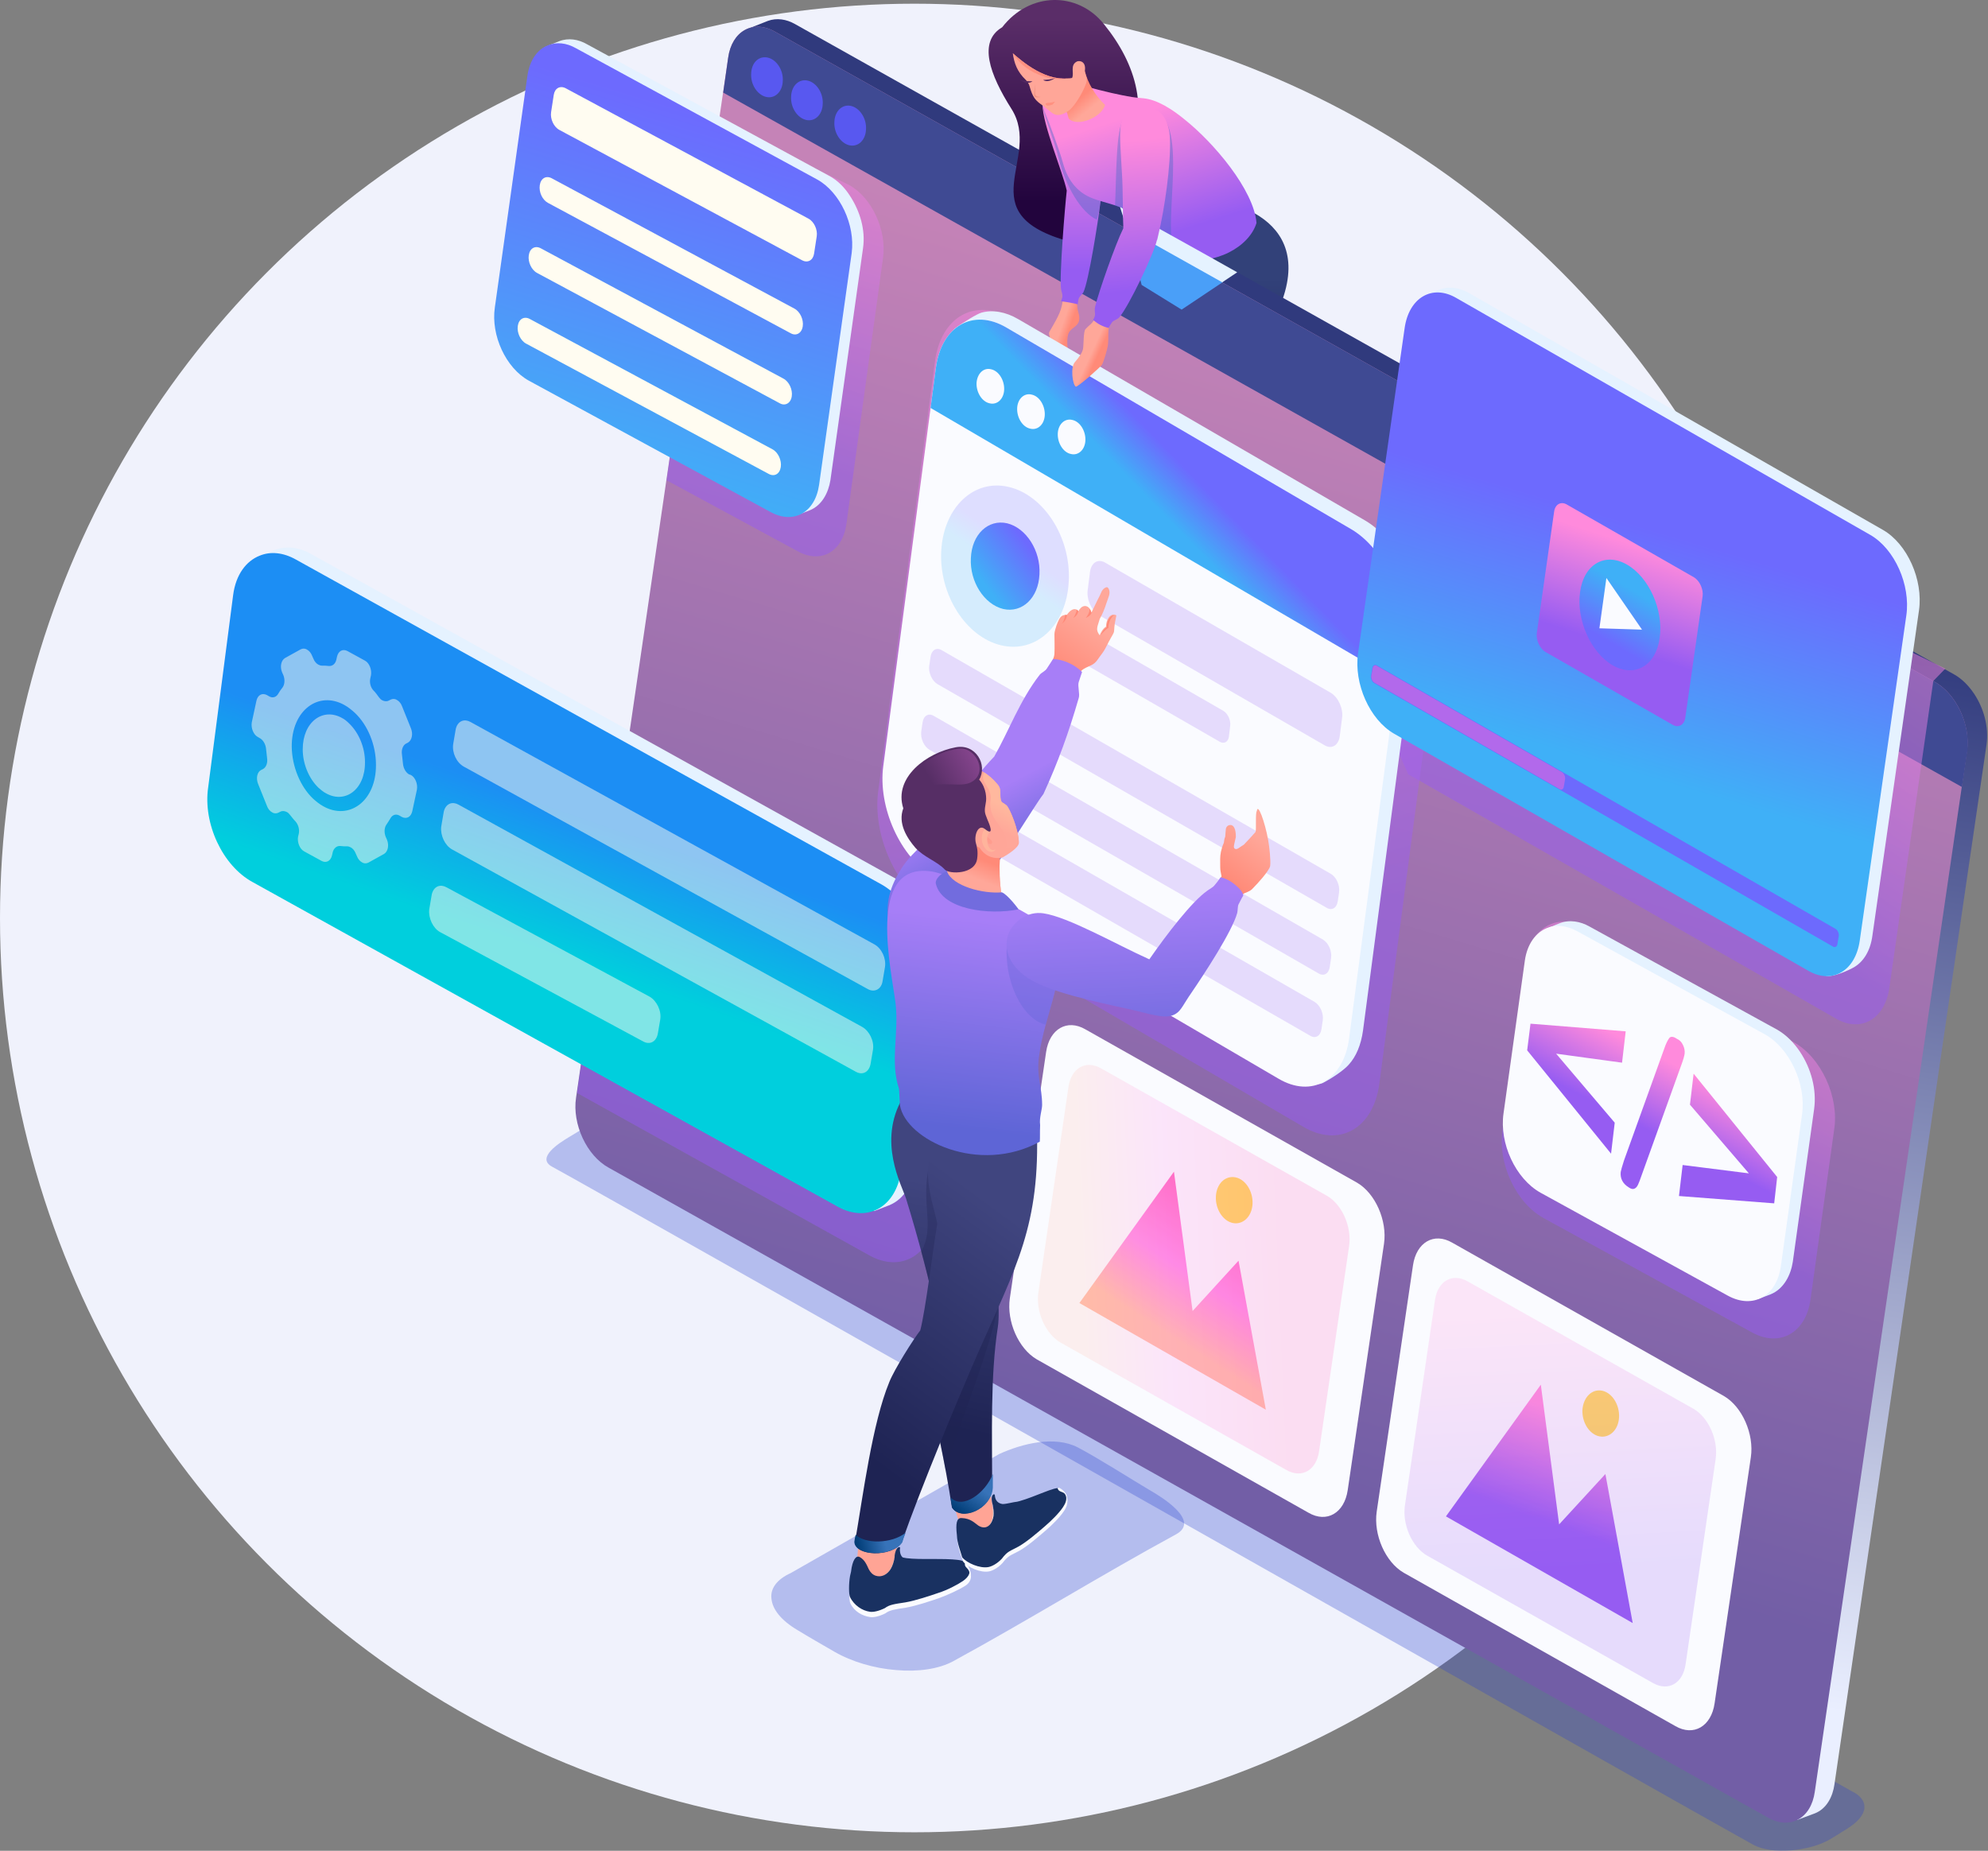 <svg width="537" height="500" viewBox="0 0 537 500" fill="none" xmlns="http://www.w3.org/2000/svg">
<rect x="0" y="0" width="537" height="500" fill="#808080" stroke="none"/>
<circle cx="247" cy="248" r="247" fill="#F0F2FC"/>
<path fill-rule="evenodd" clip-rule="evenodd" d="M353.978 112.733C354.248 112.913 354.607 113.004 355.057 113.274C356.496 116.696 357.035 117.687 356.766 118.047C356.496 118.317 356.586 118.137 356.406 118.857C356.226 119.758 359.553 123.901 360.093 125.161C360.542 126.332 360.632 127.413 360.183 128.584C359.463 130.745 358.204 132.816 356.676 134.527C355.327 135.968 353.888 136.959 352.629 136.689C351.1 136.328 351.37 134.978 351.55 133.537C351.64 133.086 352.539 131.916 352.449 131.465C352 128.674 350.021 126.332 348.582 123.901C347.323 122.73 345.165 121.469 343.996 120.118C342.288 118.137 341.928 116.066 344.086 114.895C344.806 114.535 346.424 112.553 347.323 112.643C349.032 112.823 351.82 111.473 353.978 112.733Z" fill="#202249"/>
<path fill-rule="evenodd" clip-rule="evenodd" d="M296.875 104.808C295.706 107.96 296.606 110.752 299.123 111.923C299.123 111.923 299.123 111.923 299.213 112.013C299.303 112.013 299.393 112.103 299.483 112.103C299.753 112.193 300.023 112.283 300.293 112.373C303.26 113.274 307.756 114.084 310.544 114.625C321.515 116.696 337.881 118.047 345.525 120.929C348.492 118.677 349.392 114.625 347.413 112.103C339.05 108.14 327.72 102.917 323.044 101.206C321.965 100.846 320.616 100.576 319.087 100.576C326.191 94.181 333.655 87.337 336.532 81.393C338.601 77.251 338.96 71.397 340.309 67.795C328.799 71.217 326.551 64.192 324.482 61.761C322.684 64.463 322.684 63.922 320.885 66.804C314.681 76.44 305.508 90.129 299.303 100.215C298.224 101.656 297.235 103.367 296.875 104.808Z" fill="url(#paint0_linear_12_5)"/>
<path opacity="0.3" fill-rule="evenodd" clip-rule="evenodd" d="M334.464 106.069C329.788 103.908 325.472 102.107 323.044 101.206C321.964 100.846 320.616 100.576 319.087 100.576C326.191 94.181 333.655 87.337 336.532 81.393C338.601 77.251 338.96 71.397 340.309 67.795C337.072 68.785 334.554 68.875 332.576 68.515L332.845 70.766C323.943 79.592 307.756 100.215 306.228 113.724C311.623 114.985 326.551 116.876 328.889 117.146C329.608 113.094 332.216 109.942 334.464 106.069ZM326.371 64.372C325.651 63.382 325.022 62.391 324.482 61.761C323.313 63.472 322.954 63.832 322.324 64.733L326.371 64.372Z" fill="#1E2353"/>
<path fill-rule="evenodd" clip-rule="evenodd" d="M333.025 157.402C334.644 159.653 330.238 170.911 329.248 173.342C328.349 175.413 328.619 176.764 330.867 176.764C332.576 176.764 335.363 174.333 337.072 172.712C340.219 169.65 340.399 166.588 341.388 165.237L342.467 164.877C343.277 164.426 345.615 161.364 345.705 160.194C345.435 159.383 344.985 158.032 344.536 157.042C342.827 153.89 342.467 155.241 340.129 153.259C337.432 155.15 339.32 155.961 333.025 157.402Z" fill="#202249"/>
<path fill-rule="evenodd" clip-rule="evenodd" d="M312.342 118.677C317.109 127.863 328.889 148.576 333.025 157.762C336.712 158.573 340.399 156.411 340.759 153.53C338.061 144.704 333.745 130.205 331.587 125.522C330.148 122.46 327.54 118.407 325.112 115.255C332.126 105.439 343.187 90.039 346.424 80.943C350.741 68.605 345.795 61.581 339.05 57.708C336.622 56.357 334.104 58.519 332.845 57.078C329.968 62.661 327.36 70.316 325.741 77.161C323.403 86.707 312.253 106.97 311.443 113.814C311.353 115.255 311.533 116.606 312.073 117.687C312.163 118.047 312.253 118.407 312.342 118.677Z" fill="url(#paint1_linear_12_5)"/>
<path opacity="0.3" fill-rule="evenodd" clip-rule="evenodd" d="M500.106 483.861L177.724 302.305C173.678 300.414 167.653 298.702 163.696 301.134L153.444 307.348C151.376 308.609 144.632 312.751 149.128 315.183C162.437 322.388 460.09 490.975 473.578 498.36C476.096 499.711 479.873 500.251 483.83 499.891C487.697 499.531 491.743 498.54 494.891 496.559L498.937 494.037C501.815 492.236 503.434 490.345 503.613 488.454C503.793 486.743 502.624 485.032 500.106 483.861Z" fill="#2940CC"/>
<path fill-rule="evenodd" clip-rule="evenodd" d="M214.684 6.466C212.435 5.205 209.828 4.755 207.4 5.655L201.914 7.817C199.936 18.083 482.841 489.085 485.358 491.696L490.214 489.895C493.452 488.634 495.07 485.302 495.52 482.06L536.616 201.08C537.245 196.397 535.896 191.444 533.289 187.482C531.85 185.32 530.051 183.429 527.803 182.168L214.684 6.466Z" fill="url(#paint2_linear_12_5)"/>
<path fill-rule="evenodd" clip-rule="evenodd" d="M522.498 184.15L209.288 8.537C203.353 5.205 197.688 8.447 196.699 15.562L155.603 296.542C154.524 303.656 158.48 312.212 164.415 315.454L477.625 491.066C483.56 494.398 489.225 491.246 490.215 484.041L531.31 203.062C532.389 195.857 528.433 187.392 522.498 184.15Z" fill="url(#paint3_linear_12_5)"/>
<path fill-rule="evenodd" clip-rule="evenodd" d="M522.498 184.15L209.288 8.537C203.353 5.205 197.688 8.447 196.698 15.562L195.35 25.018L529.961 212.608L531.4 203.062C532.389 195.857 528.433 187.392 522.498 184.15Z" fill="#3F4A93"/>
<path fill-rule="evenodd" clip-rule="evenodd" d="M207.399 15.562C209.738 16.102 211.626 18.894 211.446 21.866C211.356 24.837 209.288 26.729 206.95 26.188C204.612 25.648 202.723 22.856 202.903 19.884C202.993 16.912 204.972 15.021 207.399 15.562Z" fill="#5858F0"/>
<path fill-rule="evenodd" clip-rule="evenodd" d="M218.191 21.775C220.529 22.316 222.417 25.108 222.237 28.079C222.147 31.051 220.079 32.943 217.741 32.402C215.403 31.862 213.514 29.07 213.694 26.098C213.784 23.126 215.852 21.235 218.191 21.775Z" fill="#5858F0"/>
<path fill-rule="evenodd" clip-rule="evenodd" d="M229.881 28.62C232.219 29.161 234.107 31.953 233.928 34.924C233.838 37.896 231.769 39.788 229.431 39.247C227.093 38.707 225.205 35.915 225.385 32.943C225.475 29.971 227.543 28.08 229.881 28.62Z" fill="#5858F0"/>
<path opacity="0.5" fill-rule="evenodd" clip-rule="evenodd" d="M484.459 281.502L428.166 250.612C424.929 248.811 421.692 248.541 418.994 249.621C415.577 250.972 412.969 254.394 412.249 259.437L405.865 305.277C404.516 314.283 409.462 324.909 416.926 329.052L473.219 359.942C480.683 364.084 487.787 360.122 489.046 351.116L495.43 305.277C496.869 296.361 491.923 285.644 484.459 281.502Z" fill="url(#paint4_linear_12_5)"/>
<path opacity="0.5" fill-rule="evenodd" clip-rule="evenodd" d="M402.088 120.389L525.465 180.637L522.228 183.969L510.358 266.822C509.189 275.288 502.714 279.07 495.97 275.198L380.416 209.185L370.344 186.761L402.088 120.389Z" fill="url(#paint5_linear_12_5)"/>
<path opacity="0.5" fill-rule="evenodd" clip-rule="evenodd" d="M247.146 248.27L170.89 205.943L168.372 209.816L155.872 295.28L234.827 339.138C243.19 343.821 251.193 339.318 252.632 329.232L259.646 275.017C261.085 264.841 255.509 252.863 247.146 248.27Z" fill="url(#paint6_linear_12_5)"/>
<path fill-rule="evenodd" clip-rule="evenodd" d="M243.819 267.002L234.737 326.98L236.176 327.16L240.132 325.63C244.449 323.918 246.697 319.416 247.326 315.003L254.071 263.039C254.97 256.645 253.082 249.981 249.575 244.668C247.686 241.786 245.168 239.174 242.111 237.463L84.022 149.657C81.055 147.946 77.458 147.315 74.22 148.576L70.713 149.927C69.005 150.558 68.465 151.098 68.465 151.188C69.994 166.498 246.067 251.242 243.819 267.002Z" fill="#E5F2FF"/>
<path fill-rule="evenodd" clip-rule="evenodd" d="M238.064 238.904L79.975 151.188C76.468 149.207 73.051 148.937 70.174 150.108C66.487 151.549 63.699 155.241 62.98 160.734L56.235 212.698C54.796 222.424 60.102 233.861 68.195 238.274L226.284 325.99C234.287 330.403 241.931 326.17 243.37 316.534L250.114 264.571C251.463 254.845 246.067 243.407 238.064 238.904Z" fill="url(#paint7_linear_12_5)"/>
<path opacity="0.5" fill-rule="evenodd" clip-rule="evenodd" d="M236.176 255.115L127.096 195.046C126.287 194.596 125.478 194.506 124.758 194.776C123.859 195.136 123.229 196.037 123.05 197.298L122.42 200.99C122.06 203.331 123.319 206.033 125.298 207.114L234.377 267.182C236.266 268.263 238.154 267.182 238.424 264.931L239.053 261.238C239.413 258.897 238.154 256.195 236.176 255.115ZM175.476 269.254C177.364 270.334 178.713 273.036 178.354 275.378L177.724 279.07C177.364 281.411 175.566 282.402 173.678 281.321L118.823 251.782C116.935 250.702 115.676 248 115.946 245.659L116.575 241.966C116.755 240.705 117.384 239.805 118.284 239.445C119.003 239.174 119.812 239.264 120.622 239.715L175.476 269.254ZM232.938 277.449C234.827 278.53 236.176 281.231 235.816 283.573L235.186 287.265C234.827 289.607 233.028 290.597 231.14 289.517L122.06 229.448C120.172 228.367 118.913 225.666 119.183 223.324L119.812 219.632C119.992 218.371 120.622 217.471 121.521 217.11C122.24 216.84 123.05 216.93 123.859 217.38L232.938 277.449Z" fill="#FFFCF1"/>
<path opacity="0.5" fill-rule="evenodd" clip-rule="evenodd" d="M92.385 193.966C87.259 191.084 81.774 194.956 81.774 202.431C81.774 206.304 83.393 210.266 86 212.788C86.72 213.418 87.349 213.958 88.069 214.319C93.194 217.2 98.68 213.328 98.59 205.853C98.59 201.981 96.971 198.018 94.364 195.497C93.734 194.866 93.105 194.326 92.385 193.966ZM87.349 217.831C86.36 217.291 85.461 216.57 84.562 215.76C81.055 212.427 78.896 207.024 78.806 201.801C78.716 191.804 86.09 186.581 93.015 190.453C94.004 190.994 94.903 191.714 95.892 192.615C99.399 195.947 101.557 201.35 101.557 206.574C101.647 216.48 94.273 221.703 87.349 217.831ZM111 209.365C112.169 209.996 112.888 211.797 112.618 213.328L111.359 219.182C111 220.713 109.831 221.343 108.572 220.713L107.942 220.353C107.043 219.812 106.054 220.082 105.514 220.983C105.155 221.613 104.795 222.154 104.435 222.694C103.806 223.505 103.716 224.855 104.165 226.026L104.525 226.837C105.154 228.368 104.795 230.079 103.716 230.709L99.489 233.051C98.95 233.321 98.32 233.321 97.781 232.961C97.241 232.69 96.701 232.06 96.432 231.34L96.072 230.529C95.802 229.809 95.263 229.178 94.723 228.908C94.364 228.728 94.094 228.638 93.734 228.638C93.105 228.638 92.565 228.638 91.936 228.548C90.946 228.458 90.137 229.178 89.867 230.259L89.687 231.069C89.328 232.6 88.159 233.231 86.9 232.6L82.134 229.989C80.965 229.358 80.245 227.557 80.515 226.026L80.695 225.306C80.965 224.135 80.605 222.784 79.796 221.883C79.256 221.343 78.806 220.713 78.357 220.172C78.087 219.812 77.817 219.542 77.457 219.362C76.918 219.092 76.288 219.002 75.749 219.272L75.209 219.542C74.67 219.812 74.04 219.812 73.501 219.452C72.961 219.182 72.422 218.551 72.152 217.831L69.724 211.797C69.094 210.266 69.454 208.555 70.533 208.015L71.073 207.744C71.882 207.294 72.332 206.123 72.152 204.863C72.062 204.052 71.972 203.242 71.882 202.431C71.792 201.17 71.163 199.999 70.263 199.459L69.634 199.099C68.465 198.469 67.746 196.667 68.015 195.136L69.274 189.283C69.634 187.752 70.803 187.121 72.062 187.752L72.692 188.112C73.591 188.652 74.58 188.382 75.12 187.481C75.479 186.851 75.839 186.311 76.288 185.77C76.918 184.96 77.008 183.609 76.558 182.438L76.199 181.628C75.569 180.097 75.929 178.386 77.008 177.755L81.234 175.414C81.774 175.144 82.403 175.144 82.943 175.504C83.483 175.774 84.022 176.404 84.292 177.125L84.651 177.935C84.921 178.656 85.461 179.286 86 179.556C86.36 179.737 86.63 179.827 86.99 179.827C87.619 179.827 88.249 179.827 88.788 179.917C89.777 180.007 90.587 179.376 90.856 178.206L91.036 177.395C91.396 175.864 92.565 175.234 93.824 175.864L98.59 178.476C99.759 179.106 100.478 180.907 100.209 182.438L100.029 183.249C99.759 184.42 100.119 185.77 100.928 186.581C101.468 187.121 101.917 187.752 102.367 188.382C102.637 188.742 102.906 189.012 103.266 189.193C103.806 189.463 104.435 189.553 104.975 189.283L105.514 189.012C106.054 188.742 106.683 188.742 107.223 189.103C107.762 189.373 108.302 190.003 108.572 190.724L111 196.757C111.629 198.288 111.269 200 110.19 200.63L109.651 200.9C108.841 201.35 108.392 202.521 108.572 203.782C108.662 204.592 108.752 205.403 108.841 206.213C108.931 207.474 109.561 208.645 110.46 209.185L111 209.365Z" fill="#FFFCF1"/>
<path opacity="0.5" fill-rule="evenodd" clip-rule="evenodd" d="M229.341 49.963L195.26 33.482L181.771 117.866L180.062 129.754L215.493 148.936C221.698 152.358 227.543 149.116 228.622 141.642L238.514 69.776C239.593 62.211 235.546 53.385 229.341 49.963Z" fill="url(#paint8_linear_12_5)"/>
<path fill-rule="evenodd" clip-rule="evenodd" d="M225.205 70.046L214.594 138.85L215.673 139.031L218.73 137.86C222.057 136.509 223.766 133.087 224.306 129.755L233.118 67.075C233.838 62.121 232.309 57.078 229.611 52.935C228.172 50.684 226.284 48.703 223.856 47.442L158.57 11.959C156.232 10.608 153.534 10.158 151.016 11.149L148.319 12.229C146.97 12.77 146.52 13.13 146.61 13.22C147.869 24.747 226.913 57.979 225.205 70.046Z" fill="#E5F2FF"/>
<path fill-rule="evenodd" clip-rule="evenodd" d="M220.798 48.523L155.603 13.04C152.905 11.509 150.297 11.329 148.049 12.229C145.171 13.31 143.103 16.192 142.474 20.424L133.661 83.105C132.582 90.579 136.628 99.405 142.833 102.827L208.119 138.31C214.324 141.732 220.169 138.49 221.248 131.015L230.061 68.335C231.05 60.77 226.913 51.945 220.798 48.523Z" fill="url(#paint9_linear_12_5)"/>
<path fill-rule="evenodd" clip-rule="evenodd" d="M208.658 121.379L143.103 86.166C141.574 85.356 140.135 86.166 139.866 88.058C139.596 89.859 140.585 92.02 142.114 92.831L207.669 128.043C209.198 128.854 210.637 128.043 210.907 126.152C211.176 124.351 210.187 122.189 208.658 121.379ZM211.626 102.287C213.155 103.097 214.144 105.259 213.874 107.06C213.604 108.951 212.076 109.761 210.637 108.951L145.081 73.739C143.553 72.928 142.563 70.767 142.833 68.965C143.103 67.074 144.542 66.264 146.07 67.074L211.626 102.287ZM218.37 59.059L152.815 23.847C151.286 23.036 149.847 23.847 149.578 25.648L148.858 30.331C148.588 32.132 149.578 34.293 151.106 35.104L216.662 70.316C218.19 71.127 219.629 70.316 219.899 68.515L220.618 63.832C220.888 62.031 219.899 59.87 218.37 59.059ZM214.593 83.375C216.122 84.185 217.111 86.347 216.842 88.148C216.572 90.039 215.043 90.849 213.604 90.039L148.049 54.826C146.52 54.016 145.531 51.944 145.801 50.053C146.07 48.162 147.509 47.352 149.038 48.162L214.593 83.375Z" fill="#FFFCF1"/>
<path fill-rule="evenodd" clip-rule="evenodd" d="M481.492 302.845L473.758 350.756L474.927 350.936L478.254 349.675C481.851 348.234 483.74 344.452 484.279 340.85L490.035 299.603C490.754 294.29 489.225 288.706 486.258 284.203C484.639 281.772 482.571 279.61 480.053 278.169L429.425 250.342C426.907 248.901 423.94 248.36 421.242 249.441L418.364 250.612C416.925 251.152 416.476 251.603 416.476 251.693C417.735 264.391 483.38 289.697 481.492 302.845Z" fill="#E5F2FF"/>
<path fill-rule="evenodd" clip-rule="evenodd" d="M476.726 279.43L426.098 251.603C423.13 249.981 420.253 249.711 417.915 250.702C414.857 251.873 412.519 255.025 411.89 259.528L406.135 300.774C404.965 308.879 409.372 318.425 416.116 322.208L466.744 350.035C473.489 353.728 479.873 350.216 481.042 342.11L486.797 300.864C487.877 292.759 483.38 283.123 476.726 279.43Z" fill="#FAFBFF"/>
<path fill-rule="evenodd" clip-rule="evenodd" d="M454.604 282.312C454.964 283.032 455.144 283.843 455.054 284.653C454.964 285.283 454.694 286.274 454.155 287.715L443.364 317.704C443.004 318.695 442.734 319.505 442.464 320.046C442.195 320.586 441.925 320.946 441.475 321.126C441.115 321.306 440.576 321.216 439.946 320.766C438.328 319.775 437.608 318.335 437.788 316.623C437.878 316.173 438.148 315.092 438.688 313.471L449.479 283.482C450.018 281.861 450.558 280.871 450.917 280.42C451.277 279.97 451.996 279.97 452.896 280.6C453.705 280.961 454.245 281.501 454.604 282.312ZM457.482 290.056L456.493 298.432L472.409 316.984L454.514 314.732L453.525 323.108L479.244 325.089L480.053 317.974L457.482 290.056ZM412.519 283.752L435.18 311.67L436.17 303.295L420.343 284.653L438.148 287.085L439.137 278.619L413.419 276.548L412.519 283.752Z" fill="url(#paint10_linear_12_5)"/>
<path fill-rule="evenodd" clip-rule="evenodd" d="M282.577 284.204C283.477 277.99 288.243 275.198 293.188 278.08L366.567 319.506C371.513 322.388 374.751 329.773 373.851 335.987L364.05 402.539C363.15 408.753 358.384 411.545 353.438 408.663L280.059 367.237C275.113 364.355 271.876 356.97 272.775 350.756L282.577 284.204Z" fill="#FAFBFF"/>
<path fill-rule="evenodd" clip-rule="evenodd" d="M291.57 352.017L317.109 316.534L322.144 354.178L334.554 340.58L341.928 380.835L291.57 352.017Z" fill="url(#paint11_linear_12_5)"/>
<path fill-rule="evenodd" clip-rule="evenodd" d="M333.745 318.065C336.442 318.605 338.511 321.847 338.331 325.27C338.151 328.692 335.723 330.943 333.025 330.403C330.328 329.863 328.259 326.621 328.439 323.198C328.619 319.776 330.957 317.525 333.745 318.065Z" fill="#FFDB59"/>
<path opacity="0.2" fill-rule="evenodd" clip-rule="evenodd" d="M288.602 293.75C289.322 288.526 293.278 286.275 297.415 288.617L358.384 323.019C362.521 325.36 365.219 331.484 364.409 336.707L356.316 392.003C355.597 397.226 351.64 399.477 347.503 397.136L286.534 362.734C282.397 360.392 279.7 354.268 280.509 349.045L288.602 293.75Z" fill="url(#paint12_linear_12_5)"/>
<path fill-rule="evenodd" clip-rule="evenodd" d="M381.675 341.841C382.574 335.627 387.34 332.835 392.286 335.717L465.665 377.143C470.611 380.025 473.848 387.41 472.949 393.624L463.147 460.176C462.248 466.39 457.482 469.182 452.536 466.3L379.157 424.874C374.211 421.992 370.974 414.607 371.873 408.393L381.675 341.841Z" fill="#FAFBFF"/>
<path fill-rule="evenodd" clip-rule="evenodd" d="M390.578 409.654L416.206 374.081L421.152 411.815L433.652 398.216L441.026 438.472L390.578 409.654Z" fill="url(#paint13_linear_12_5)"/>
<path fill-rule="evenodd" clip-rule="evenodd" d="M432.753 375.702C435.45 376.242 437.519 379.484 437.339 382.906C437.159 386.328 434.731 388.58 432.033 388.039C429.335 387.499 427.267 384.257 427.447 380.835C427.717 377.413 430.055 375.161 432.753 375.702Z" fill="#FFDB59"/>
<path opacity="0.2" fill-rule="evenodd" clip-rule="evenodd" d="M387.61 351.296C388.329 346.073 392.286 343.821 396.423 346.163L457.392 380.565C461.529 382.906 464.226 389.03 463.417 394.254L455.324 449.549C454.604 454.772 450.648 457.024 446.511 454.682L385.542 420.28C381.405 417.939 378.707 411.815 379.517 406.592L387.61 351.296Z" fill="url(#paint14_linear_12_5)"/>
<path fill-rule="evenodd" clip-rule="evenodd" d="M270.707 7.366C264.142 11.239 267.29 20.064 273.225 29.43C281.678 42.759 261.265 57.709 288.962 65.273C286.084 57.168 298.044 54.196 303.979 43.119C310.814 30.331 307.037 17.453 298.224 6.556C291.12 -2.36 278.171 -2.27 270.707 7.366Z" fill="url(#paint15_linear_12_5)"/>
<path fill-rule="evenodd" clip-rule="evenodd" d="M283.656 91.48L285.275 97.514C285.815 98.775 286.084 99.135 287.973 98.324C288.962 97.874 288.692 95.713 288.422 94.182C288.153 92.471 288.332 91.03 288.512 90.399C288.692 89.679 289.142 89.229 289.681 88.778C290.76 87.878 292.109 87.247 291.3 84.456C290.85 83.015 290.94 81.844 290.94 80.313L287.073 80.043C287.163 83.465 285.635 85.806 284.016 88.688C283.117 90.129 283.297 89.859 283.656 91.48Z" fill="url(#paint16_linear_12_5)"/>
<path fill-rule="evenodd" clip-rule="evenodd" d="M297.415 53.115V52.935C297.415 52.665 297.325 52.395 297.325 52.125C296.336 45.551 294.357 34.474 292.829 28.71C290.131 18.623 281.498 22.136 281.588 28.169C281.678 33.843 286.983 46.181 288.152 51.494C287.703 55.367 286.084 74.819 286.624 78.151C286.714 78.782 286.983 79.232 286.983 79.953C286.983 80.493 286.804 80.673 286.624 81.394C288.152 81.574 289.681 81.844 291.12 82.204C291.21 81.754 291.21 81.123 291.39 80.673C291.659 79.953 292.289 79.592 292.649 78.962C294.087 75.9 296.605 59.96 297.235 54.736C297.325 54.286 297.415 53.746 297.415 53.115Z" fill="url(#paint17_linear_12_5)"/>
<path opacity="0.35" fill-rule="evenodd" clip-rule="evenodd" d="M296.246 59.329C296.785 57.978 297.505 53.566 297.505 51.674C297.505 47.712 295.976 44.38 295.526 41.858L281.498 27.899C281.588 30.511 284.645 37.445 285.904 42.579C287.883 50.504 292.109 57.438 296.246 59.329Z" fill="#3469C0"/>
<path fill-rule="evenodd" clip-rule="evenodd" d="M339.41 60.23C337.432 66.714 328.169 71.847 318.997 69.866C316.749 67.435 316.119 68.155 314.141 66.174C312.342 64.373 310.004 61.941 306.857 58.699C305.058 55.907 298.134 54.827 295.077 53.566C291.57 52.215 288.512 49.333 287.073 43.84C286.354 41.138 283.386 32.943 282.217 30.241C279.07 22.316 285.904 19.434 290.491 22.316C293.458 23.577 299.933 25.108 303.17 25.738C305.058 26.098 306.317 26.368 308.835 26.549C312.702 26.909 316.839 29.701 319.806 32.132C327.81 38.436 338.691 51.314 339.41 60.23Z" fill="url(#paint18_linear_12_5)"/>
<path fill-rule="evenodd" clip-rule="evenodd" d="M293.009 19.073C293.818 22.496 295.886 25.828 298.494 28.349C297.505 31.862 290.85 34.383 288.692 32.042C288.512 31.591 288.332 30.511 288.063 30.151C287.703 29.16 287.343 28.259 287.073 27.539L293.009 19.073Z" fill="url(#paint19_linear_12_5)"/>
<path fill-rule="evenodd" clip-rule="evenodd" d="M273.585 14.39C273.944 17.092 274.754 19.343 277.092 21.595C277.631 22.135 277.901 22.676 278.081 23.216C278.98 26.368 279.61 27.088 281.678 28.529C283.656 29.97 284.376 30.961 285.545 31.051C286.714 31.141 287.793 30.511 288.602 29.97C290.311 28.709 292.289 25.287 293.188 23.036C293.908 21.325 293.458 20.965 293.009 19.343C293.548 16.462 291.48 16.282 290.85 16.642C288.962 17.633 290.221 19.794 289.591 21.055C282.757 22.496 275.833 16.372 273.585 14.39Z" fill="#FFA698"/>
<path fill-rule="evenodd" clip-rule="evenodd" d="M273.585 14.39C277.362 20.694 285.635 22.225 289.501 20.965C282.757 22.496 275.833 16.372 273.585 14.39Z" fill="#FF9080"/>
<path fill-rule="evenodd" clip-rule="evenodd" d="M278.89 21.956C277.541 21.956 276.912 21.956 275.473 21.596C276.462 22.226 277.901 22.766 278.89 21.956Z" fill="#532862"/>
<path fill-rule="evenodd" clip-rule="evenodd" d="M281.768 21.595C283.117 21.505 283.746 21.505 285.095 21.055C284.106 21.685 282.757 22.316 281.768 21.595Z" fill="#532862"/>
<path fill-rule="evenodd" clip-rule="evenodd" d="M282.577 27.899C283.117 27.719 283.297 27.809 283.746 27.719C283.926 27.719 284.736 27.539 285.005 27.449C284.736 27.719 284.466 28.169 284.286 28.259C283.836 28.439 283.477 28.529 282.937 28.529C282.847 28.619 282.128 28.079 282.577 27.899Z" fill="#FF9180"/>
<path fill-rule="evenodd" clip-rule="evenodd" d="M279.52 22.676C279.969 25.017 278.71 26.098 281.138 26.188C278.351 26.819 279.7 25.017 279.52 22.676Z" fill="#EF9183"/>
<path opacity="0.35" fill-rule="evenodd" clip-rule="evenodd" d="M317.378 68.245C317.288 68.245 317.288 68.245 317.198 68.245C316.209 67.524 315.4 67.524 314.051 66.174C312.252 64.372 309.914 61.941 306.767 58.699C305.868 57.258 303.62 56.267 301.192 55.547C301.551 49.063 301.372 34.203 303.53 32.312C306.497 29.61 310.454 27.899 313.871 31.321C320.256 37.805 313.961 62.031 317.378 68.245Z" fill="#3469C0"/>
<path fill-rule="evenodd" clip-rule="evenodd" d="M308.386 76.981L304.429 61.761L307.127 59.329L332.576 73.558L330.238 76.26L319.177 83.645L308.386 76.981Z" fill="#4A9FF8"/>
<path fill-rule="evenodd" clip-rule="evenodd" d="M304.429 61.851L302.541 55.907C313.062 61.761 323.673 67.615 334.194 73.558L330.148 76.26L304.429 61.851Z" fill="#E5F2FF"/>
<path opacity="0.5" fill-rule="evenodd" clip-rule="evenodd" d="M252.542 97.695C254.161 85.537 263.423 80.314 273.135 86.077L373.312 144.615C383.024 150.288 389.588 164.878 387.88 176.945L372.592 292.759C370.974 304.917 361.711 310.14 352 304.377L251.823 245.839C242.111 240.076 235.546 225.576 237.255 213.509L252.542 97.695Z" fill="url(#paint20_linear_12_5)"/>
<path fill-rule="evenodd" clip-rule="evenodd" d="M256.049 97.064C256.229 95.713 256.499 89.859 258.028 88.689C260.186 87.068 264.053 84.726 265.132 84.456C268.099 83.645 271.606 84.186 275.113 86.257L368.815 140.652C377.808 145.965 383.923 159.474 382.394 170.731L368.186 278.35C367.646 282.312 366.298 285.464 364.319 287.626C362.97 289.157 359.913 291.228 357.305 292.579C354.607 293.93 350.83 290.147 349.122 289.157L255.42 234.672C246.427 229.359 240.312 215.85 241.841 204.593L256.049 97.064Z" fill="#E5F2FF"/>
<path fill-rule="evenodd" clip-rule="evenodd" d="M252.812 99.315C254.341 88.058 262.884 83.195 271.876 88.508L365.039 142.993C374.031 148.307 380.146 161.815 378.617 173.072L364.409 280.601C362.88 291.858 354.337 296.722 345.345 291.408L252.182 236.923C243.19 231.61 237.075 218.101 238.604 206.844L252.812 99.315Z" fill="#FAFBFF"/>
<path fill-rule="evenodd" clip-rule="evenodd" d="M252.812 99.315C254.341 88.058 262.883 83.195 271.876 88.508L365.039 142.993C374.031 148.307 380.146 161.815 378.617 173.072L377.178 183.789L251.373 110.212L252.812 99.315Z" fill="url(#paint21_linear_12_5)"/>
<path fill-rule="evenodd" clip-rule="evenodd" d="M267.74 99.766C269.808 100.216 271.337 102.738 271.247 105.259C271.157 107.781 269.358 109.492 267.29 108.952C265.222 108.501 263.693 105.98 263.783 103.458C263.963 100.936 265.671 99.225 267.74 99.766Z" fill="#FAFBFF"/>
<path fill-rule="evenodd" clip-rule="evenodd" d="M278.71 106.61C280.779 107.06 282.307 109.582 282.218 112.103C282.128 114.625 280.329 116.336 278.261 115.796C276.193 115.346 274.664 112.824 274.754 110.302C274.844 107.781 276.642 106.07 278.71 106.61Z" fill="#FAFBFF"/>
<path fill-rule="evenodd" clip-rule="evenodd" d="M289.681 113.454C291.75 113.904 293.278 116.426 293.189 118.947C293.099 121.469 291.3 123.18 289.232 122.64C287.164 122.19 285.635 119.668 285.725 117.146C285.815 114.625 287.613 112.914 289.681 113.454Z" fill="#FAFBFF"/>
<path opacity="0.2" fill-rule="evenodd" clip-rule="evenodd" d="M272.505 131.556C282.037 133.807 289.321 145.245 288.692 157.042C288.152 168.84 279.969 176.585 270.437 174.333C260.905 172.082 253.621 160.645 254.251 148.847C254.88 137.05 263.063 129.305 272.505 131.556Z" fill="url(#paint22_linear_12_5)"/>
<path fill-rule="evenodd" clip-rule="evenodd" d="M272.056 141.372C277.182 142.633 281.138 148.757 280.779 155.151C280.509 161.545 276.102 165.688 270.977 164.517C265.851 163.256 261.894 157.132 262.254 150.738C262.524 144.344 266.93 140.202 272.056 141.372Z" fill="url(#paint23_linear_12_5)"/>
<path opacity="0.2" fill-rule="evenodd" clip-rule="evenodd" d="M294.447 154.431C294.807 151.909 296.695 150.828 298.674 152.089L359.553 187.212C361.532 188.472 362.88 191.444 362.521 193.966L361.891 198.919C361.532 201.441 359.643 202.521 357.665 201.261L296.785 166.138C294.807 164.877 293.458 161.905 293.818 159.384L294.447 154.431Z" fill="#955CF1"/>
<path opacity="0.2" fill-rule="evenodd" clip-rule="evenodd" d="M292.019 172.712C292.199 171.271 293.368 170.641 294.537 171.361L330.507 192.074C331.676 192.795 332.486 194.596 332.306 196.037L331.946 199.009C331.766 200.45 330.597 201.08 329.428 200.36L293.458 179.646C292.289 178.926 291.48 177.125 291.66 175.684L292.019 172.712Z" fill="#955CF1"/>
<path opacity="0.2" fill-rule="evenodd" clip-rule="evenodd" d="M251.373 177.395C251.643 175.594 252.992 174.783 254.43 175.684L359.553 236.113C360.992 237.013 361.981 239.175 361.711 241.066L361.351 243.497C361.082 245.299 359.733 246.109 358.294 245.209L253.171 184.78C251.733 183.879 250.743 181.718 251.013 179.827L251.373 177.395Z" fill="#955CF1"/>
<path opacity="0.2" fill-rule="evenodd" clip-rule="evenodd" d="M249.215 195.136C249.484 193.335 250.833 192.525 252.272 193.425L357.395 253.854C358.834 254.754 359.823 256.916 359.553 258.807L359.193 261.239C358.923 263.04 357.575 263.85 356.136 262.95L251.013 202.521C249.574 201.62 248.585 199.459 248.855 197.568L249.215 195.136Z" fill="#955CF1"/>
<path opacity="0.2" fill-rule="evenodd" clip-rule="evenodd" d="M246.877 211.977C247.146 210.176 248.495 209.366 249.934 210.266L355.147 270.695C356.585 271.595 357.575 273.757 357.305 275.648L356.945 278.079C356.675 279.881 355.327 280.691 353.888 279.791L248.765 219.362C247.326 218.461 246.337 216.3 246.607 214.409L246.877 211.977Z" fill="#955CF1"/>
<path fill-rule="evenodd" clip-rule="evenodd" d="M382.754 87.248C383.114 84.906 381.495 83.105 382.574 81.574C383.653 79.863 387.43 78.692 389.049 78.152C391.297 77.341 393.994 77.611 396.782 79.142L508.649 143.173C515.214 146.956 519.53 156.682 518.361 164.877L505.772 252.773C505.232 256.826 503.433 259.708 500.916 261.239C499.387 262.139 495.34 263.94 493.452 263.67C492.103 263.49 493.182 261.689 491.743 260.879L379.966 196.848C373.402 193.065 369.085 183.339 370.254 175.144L382.754 87.248Z" fill="#E5F2FF"/>
<path fill-rule="evenodd" clip-rule="evenodd" d="M379.426 88.599C380.596 80.403 386.89 76.711 393.365 80.493L505.232 144.524C511.796 148.307 516.113 158.033 514.944 166.228L502.354 254.124C501.185 262.32 494.891 266.012 488.416 262.23L376.549 198.199C369.984 194.416 365.668 184.69 366.837 176.495L379.426 88.599Z" fill="url(#paint24_linear_12_5)"/>
<path fill-rule="evenodd" clip-rule="evenodd" d="M370.704 180.457C370.794 179.737 371.333 179.467 371.873 179.737L495.88 250.972C496.419 251.333 496.779 252.143 496.689 252.864L496.329 255.025C496.239 255.745 495.7 256.016 495.16 255.745L371.153 184.51C370.614 184.15 370.254 183.339 370.344 182.619L370.704 180.457Z" fill="#6D6AFD"/>
<path fill-rule="evenodd" clip-rule="evenodd" d="M370.794 180.547C370.884 179.826 371.423 179.556 371.963 179.916L421.961 208.645C422.501 209.005 422.86 209.815 422.77 210.446L422.411 212.517C422.321 213.237 421.781 213.508 421.242 213.147L371.243 184.419C370.704 184.059 370.344 183.248 370.434 182.618L370.794 180.547Z" fill="#B269EB"/>
<path fill-rule="evenodd" clip-rule="evenodd" d="M419.803 138.22C420.073 136.239 421.601 135.428 423.13 136.239L457.572 155.961C459.1 156.862 460.179 159.204 459.91 161.095L455.234 193.876C454.964 195.857 453.435 196.667 451.906 195.857L417.465 176.134C415.936 175.234 414.857 172.892 415.127 171.001L419.803 138.22Z" fill="url(#paint25_linear_12_5)"/>
<path fill-rule="evenodd" clip-rule="evenodd" d="M439.496 152.539C433.561 149.117 427.806 152.449 426.817 159.924C425.738 167.399 429.695 176.314 435.63 179.737C441.565 183.159 447.32 179.827 448.309 172.352C449.388 164.787 445.432 155.961 439.496 152.539Z" fill="url(#paint26_linear_12_5)"/>
<path fill-rule="evenodd" clip-rule="evenodd" d="M433.921 156.142L432.033 169.74L443.543 170.101L433.921 156.142Z" fill="#FAFBFF"/>
<path fill-rule="evenodd" clip-rule="evenodd" d="M300.023 86.707C299.033 88.328 299.573 91.84 299.213 93.551C298.943 94.902 298.224 97.424 297.684 98.504C297.505 98.954 291.03 104.718 290.58 104.448C289.681 103.818 289.142 99.225 290.311 97.874C291.48 96.523 292.379 95.262 292.559 94.181C292.739 93.101 292.649 89.499 293.188 88.958C294.267 87.697 295.346 87.337 295.796 85.716L300.023 86.707Z" fill="url(#paint27_linear_12_5)"/>
<path fill-rule="evenodd" clip-rule="evenodd" d="M312.612 64.643C312.702 64.283 312.792 63.922 312.882 63.472C314.591 56.448 316.299 44.47 316.029 37.535C315.849 32.222 313.332 27.719 307.127 29.52C305.238 30.061 302.99 31.502 302.72 34.023C302.361 36.995 302.81 42.038 303.08 47.172C303.35 51.224 303.26 58.609 303.44 61.581C303.44 61.671 303.35 61.761 303.35 61.851C301.372 65.814 296.785 78.782 295.796 82.924C295.616 83.645 295.796 84.365 295.796 84.906C295.796 85.356 295.616 85.806 295.257 86.437C296.695 87.608 297.864 88.238 299.483 88.598C299.663 88.148 300.113 87.427 300.382 87.067C300.652 86.617 301.911 86.257 302.361 85.716C304.969 82.654 311.713 68.515 312.522 64.823C312.612 64.733 312.612 64.733 312.612 64.643Z" fill="url(#paint28_linear_12_5)"/>
<path opacity="0.3" fill-rule="evenodd" clip-rule="evenodd" d="M213.604 424.963L269.898 392.813C276.013 390.021 284.825 387.77 291.12 391.012C296.785 393.984 306.227 400.018 310.364 402.449C313.511 404.25 324.482 410.824 317.648 414.517C297.595 425.414 277.721 437.752 257.398 448.829C253.531 450.9 247.956 451.711 242.021 451.17C236.176 450.72 230.061 448.919 225.385 446.217C221.968 444.236 218.64 442.345 215.403 440.363C210.997 437.752 208.659 434.78 208.389 431.898C208.029 429.196 209.828 426.675 213.604 424.963Z" fill="#2940CC"/>
<path fill-rule="evenodd" clip-rule="evenodd" d="M234.287 423.252C235.366 423.252 239.143 419.74 242.65 421.451C246.877 423.613 254.88 421.721 258.927 422.712C259.646 422.892 261.085 422.352 261.355 422.892C262.254 424.423 263.063 426.764 260.905 428.295C259.286 429.376 255.959 430.907 253.711 431.718C251.373 432.528 247.326 433.879 244.629 434.329C241.661 434.78 240.312 434.96 239.143 435.86C237.524 436.671 235.906 437.031 235.007 436.851C233.028 436.581 230.78 435.41 229.701 433.159C229.341 432.438 229.341 429.286 229.701 427.215C229.971 425.594 230.87 423.793 231.589 422.081L234.287 423.252Z" fill="#FAFBFF"/>
<path fill-rule="evenodd" clip-rule="evenodd" d="M242.92 415.688C241.571 418.93 242.021 423.883 238.783 425.594C236.625 426.765 233.388 426.765 231.859 423.433C231.05 421.631 232.129 418.479 231.859 414.427L242.92 415.688Z" fill="#FFA495"/>
<path fill-rule="evenodd" clip-rule="evenodd" d="M243.819 420.731C246.247 421.452 252.992 421.001 257.218 421.272C259.017 421.452 260.635 421.362 261.535 423.073C262.344 424.604 261.894 425.864 260.096 427.125C258.477 428.206 255.869 429.557 253.621 430.277C251.283 431.088 247.236 432.439 244.539 432.889C241.571 433.339 240.222 433.519 239.053 434.42C237.435 435.23 235.816 435.591 234.917 435.411C232.938 435.14 230.69 433.699 229.611 431.448C229.251 430.728 229.251 427.846 229.611 425.774C229.701 425.414 229.791 424.964 229.881 424.604C230.241 421.452 231.23 420.101 232.219 420.641C233.568 421.362 234.107 422.712 234.647 423.883C235.097 424.784 235.726 425.414 236.535 425.684C238.154 426.225 239.683 425.324 240.582 423.883C241.122 422.983 241.481 421.812 241.661 420.641C241.661 420.551 241.661 420.461 241.661 420.281C242.021 417.489 243.37 417.759 243.1 418.3C243.01 418.84 243.1 420.101 243.819 420.731Z" fill="#193161"/>
<path fill-rule="evenodd" clip-rule="evenodd" d="M260.635 422.622C260.635 423.703 262.254 423.793 261.804 425.684C262.614 424.873 261.535 422.622 260.995 422.352C260.815 422.172 260.635 422.082 260.635 422.622Z" fill="#FAFBFF"/>
<path fill-rule="evenodd" clip-rule="evenodd" d="M261.894 412.176C262.884 411.815 265.222 407.222 269.088 407.673C270.707 407.853 273.225 407.402 275.743 406.682C279.879 405.511 285.545 401.819 286.534 402.449C288.692 403.8 288.872 406.142 287.343 408.303C286.264 409.924 284.196 411.995 282.397 413.526C280.509 415.147 277.721 417.579 275.383 418.93C273.135 420.191 272.416 420.101 270.797 422.262C269.538 423.613 268.099 424.333 267.2 424.513C264.862 424.964 261.445 423.433 260.186 421.902C259.376 419.38 258.028 416.949 258.927 413.166L261.894 412.176Z" fill="#FAFBFF"/>
<path fill-rule="evenodd" clip-rule="evenodd" d="M267.38 401.368C267.29 404.881 269.538 409.293 267.2 412.085C265.671 413.976 262.614 415.147 260.006 412.626C258.567 411.185 258.387 407.853 256.679 404.25L267.38 401.368Z" fill="#FFA495"/>
<path fill-rule="evenodd" clip-rule="evenodd" d="M274.754 405.691C275.024 405.601 275.203 405.601 275.473 405.511C279.61 404.34 285.095 401.549 286.084 402.089C288.243 403.44 288.602 404.971 287.163 407.132C286.084 408.753 284.016 410.824 282.218 412.355C280.329 413.976 277.541 416.408 275.203 417.759C272.955 419.02 272.236 418.93 270.617 421.091C269.358 422.442 267.919 423.162 267.02 423.342C264.682 423.793 261.175 422.262 259.916 420.731C259.377 418.84 258.567 417.038 258.477 414.697C258.118 411.635 258.387 410.014 259.736 410.104C262.254 410.194 263.243 411.455 264.322 412.175C266.571 413.526 268.009 411.725 268.369 409.564C268.459 408.663 268.369 407.672 268.189 406.592C268.189 406.502 268.099 406.412 268.099 406.322C267.38 403.62 268.729 403.35 268.729 403.98C268.819 405.421 269.628 406.141 270.797 406.322C271.966 406.322 273.675 405.781 274.754 405.691Z" fill="#193161"/>
<path fill-rule="evenodd" clip-rule="evenodd" d="M285.814 402.359C286.264 403.349 287.793 402.719 288.152 404.61C288.512 403.529 286.534 401.999 285.994 401.908C285.724 401.999 285.545 401.999 285.814 402.359Z" fill="#FAFBFF"/>
<path fill-rule="evenodd" clip-rule="evenodd" d="M264.952 307.348C265.851 317.435 270.887 349.676 269.538 358.501C267.47 371.83 268.009 387.86 268.009 401.999C267.649 407.943 259.466 411.005 257.128 407.222C255.24 394.614 252.542 383.537 251.373 376.513C250.114 368.678 250.564 359.132 252.542 353.998C251.733 348.325 247.866 333.825 244.719 323.739C243.549 320.137 236.985 308.339 243.819 296.632L264.952 307.348Z" fill="url(#paint29_linear_12_5)"/>
<path fill-rule="evenodd" clip-rule="evenodd" d="M268.189 398.216C268.189 399.297 268.189 400.828 268.189 401.909C267.829 407.853 259.556 411.095 257.218 407.312C257.038 406.412 256.858 405.421 256.769 404.52C259.916 407.943 266.121 403.44 268.189 398.216Z" fill="url(#paint30_linear_12_5)"/>
<path opacity="0.3" fill-rule="evenodd" clip-rule="evenodd" d="M269.718 352.467C267.02 365.796 259.556 383.627 255.42 397.046C253.261 385.519 247.956 365.976 252.542 353.998C252.092 350.756 250.653 344.722 248.855 338.148C252.452 331.394 249.035 325.991 250.653 316.534C260.096 314.913 245.887 303.386 265.761 315.544C267.739 329.863 269.358 338.869 269.718 352.467Z" fill="#1E2353"/>
<path fill-rule="evenodd" clip-rule="evenodd" d="M264.322 365.165C258.927 377.503 248.855 401.639 243.549 416.768C240.762 420.821 230.96 420.371 230.96 416.588C233.118 403.98 235.636 384.438 240.222 373.361C241.571 369.939 246.697 361.833 248.585 359.402C250.024 353.818 251.823 338.779 253.171 330.583C251.913 323.829 246.517 312.572 256.948 302.756C261.175 305.728 274.214 307.619 280.059 304.287C281.048 331.034 274.484 342.111 264.322 365.165Z" fill="url(#paint31_linear_12_5)"/>
<path fill-rule="evenodd" clip-rule="evenodd" d="M244.629 414.067C244.359 414.697 243.909 416.048 243.729 416.679C240.852 420.821 230.78 420.371 230.78 416.498C230.87 415.868 230.96 415.238 231.14 414.607C233.568 417.129 240.852 417.129 244.629 414.067Z" fill="url(#paint32_linear_12_5)"/>
<path fill-rule="evenodd" clip-rule="evenodd" d="M297.594 159.744C297.235 160.554 296.875 161.365 296.425 162.175L294.807 165.507C294.447 163.886 293.188 163.256 292.109 164.066C291.839 164.337 291.48 164.697 291.3 165.147C291.12 164.697 289.861 163.706 288.152 166.138C287.073 166.048 286.534 166.498 286.084 167.308C285.814 167.849 285.545 168.479 285.365 169.019C285.095 169.92 284.825 170.641 284.825 171.361C284.825 172.982 284.915 174.693 284.825 176.584C284.735 178.656 282.397 181.267 281.138 182.798L288.872 185.23C290.041 183.789 290.67 182.708 291.839 181.447C293.008 180.187 294.537 180.097 295.706 179.106C296.336 178.566 296.695 177.845 297.864 176.314C298.764 175.053 299.303 173.612 300.112 172.262C300.922 170.821 300.922 171.091 301.012 169.47C301.102 168.209 301.461 166.948 301.551 166.228C299.933 165.417 298.764 167.398 298.764 169.29C297.864 169.83 297.235 171.091 297.055 171.631C295.796 170.01 296.515 169.29 297.055 167.218C297.864 165.777 298.404 164.427 298.853 162.986C299.123 162.355 299.303 161.635 299.573 160.914C299.933 159.744 299.483 158.843 299.123 158.663C299.033 158.573 298.224 158.663 297.594 159.744Z" fill="url(#paint33_linear_12_5)"/>
<path fill-rule="evenodd" clip-rule="evenodd" d="M300.832 166.228C299.663 166.408 298.943 167.939 298.943 169.47C298.134 169.921 297.505 171.091 297.325 171.632C297.774 171.001 298.943 169.74 299.393 169.65C299.393 168.209 299.933 167.039 300.832 166.228ZM294.987 165.238L294.807 165.508C294.717 165.147 294.537 164.787 294.357 164.517C294.267 165.598 293.728 166.408 293.278 166.949C294.267 166.498 294.717 166.048 294.987 165.238ZM291.3 165.147C291.21 165.057 291.12 164.877 290.85 164.697C290.67 165.688 290.4 166.138 289.951 166.949C290.76 166.408 291.12 165.868 291.3 165.147ZM288.242 166.138C288.062 166.138 287.883 166.138 287.703 166.138C287.523 167.219 287.343 167.849 286.803 168.57C287.613 167.849 288.062 167.309 288.242 166.138Z" fill="#FF8978"/>
<path fill-rule="evenodd" clip-rule="evenodd" d="M268.549 204.412C272.416 197.658 275.473 189.193 280.868 182.258C281.318 181.718 282.397 181.267 282.757 180.637C283.296 179.736 283.926 178.926 284.465 178.025C286.983 178.115 290.131 179.376 292.289 181.538C292.019 182.438 291.66 183.339 291.39 184.239C291.03 185.32 291.749 187.481 291.39 188.562C288.692 197.928 285.814 205.853 281.858 214.499C276.462 221.433 252.632 266.012 240.132 249.891C238.963 244.128 240.492 239.355 243.46 234.672C245.078 232.06 247.506 229.808 249.125 228.187C252.992 224.135 262.614 210.446 268.549 204.412Z" fill="url(#paint34_linear_12_5)"/>
<path fill-rule="evenodd" clip-rule="evenodd" d="M241.931 271.235C242.83 279.16 240.402 286.905 242.83 294.11C242.92 294.83 243.01 297.802 243.1 298.612C244.718 307.978 264.412 317.434 280.868 308.429C280.958 307.258 280.868 306.087 280.958 303.926C280.689 301.945 281.498 299.783 281.498 298.522C281.498 293.479 279.879 290.867 280.689 285.194C282.217 273.666 288.602 262.679 285.095 253.584C284.375 251.602 283.027 250.702 281.498 249.531C277.631 246.379 257.488 236.112 251.373 235.392C233.748 233.05 240.942 262.589 241.931 271.235Z" fill="url(#paint35_linear_12_5)"/>
<path opacity="0.35" fill-rule="evenodd" clip-rule="evenodd" d="M282.487 276.819C284.735 268.353 287.793 260.428 285.095 253.584C284.376 251.603 283.027 250.702 281.498 249.531C277.631 246.379 278.171 254.845 272.056 254.124C270.887 265.201 276.372 275.468 282.487 276.819Z" fill="#6266D7"/>
<path fill-rule="evenodd" clip-rule="evenodd" d="M270.077 231.789C269.898 234.581 269.988 238.634 270.527 241.516C264.772 241.336 256.769 239.805 255.869 235.482C255.869 234.941 255.959 234.401 255.959 233.951C255.869 233.861 255.779 233.861 255.689 233.771C253.621 232.42 250.204 231.339 248.046 228.818C244.539 224.765 242.65 219.362 245.438 213.958C250.474 204.052 262.614 203.872 269.448 211.887C270.797 213.418 269.808 215.039 270.527 216.57C270.707 216.84 271.246 217.02 271.876 217.56C272.775 218.281 275.293 224.495 275.203 227.737C275.203 228.998 272.146 230.889 270.887 231.609C270.707 231.699 270.437 231.699 270.077 231.789Z" fill="#FFA698"/>
<path fill-rule="evenodd" clip-rule="evenodd" d="M270.077 231.79C269.898 234.581 269.988 238.634 270.527 241.516C264.772 241.336 256.769 239.805 255.869 235.482C255.869 234.942 255.959 234.401 255.959 233.951C255.869 233.861 255.779 233.861 255.689 233.771C251.283 229.628 257.128 224.945 264.592 228.998C265.851 230.979 267.739 231.97 270.077 231.79Z" fill="url(#paint36_linear_12_5)"/>
<path fill-rule="evenodd" clip-rule="evenodd" d="M275.203 227.737C275.203 228.278 272.775 229.178 271.876 229.268C272.505 223.145 266.75 222.154 267.56 216.21C268.099 212.608 264.412 211.347 265.851 208.645C267.2 209.546 268.369 210.536 269.448 211.887C270.797 213.418 269.808 215.039 270.527 216.57C270.707 216.84 271.246 217.021 271.876 217.561C272.685 218.281 275.293 224.495 275.203 227.737Z" fill="url(#paint37_linear_12_5)"/>
<path fill-rule="evenodd" clip-rule="evenodd" d="M267.2 225.216C267.11 223.865 266.57 223.595 266.031 223.955C265.491 224.315 265.132 225.576 265.222 226.927C265.401 229.178 267.56 231.249 268.998 229.448C267.38 230.259 266.66 228.278 266.57 226.837C266.66 225.846 266.93 225.035 267.2 225.216Z" fill="#FFB49C"/>
<path fill-rule="evenodd" clip-rule="evenodd" d="M266.75 226.116C267.56 226.746 268.009 227.197 268.009 227.557C268.009 227.827 267.829 228.187 267.02 227.917C266.75 227.377 266.66 226.746 266.75 226.116Z" fill="#FF9D8E"/>
<path fill-rule="evenodd" clip-rule="evenodd" d="M255.779 235.392C254.071 235.932 252.452 237.644 252.812 238.814C254.52 245.749 267.2 247.28 275.113 245.659C275.203 245.659 272.146 241.606 270.617 241.066C265.671 241.516 257.308 239.445 255.779 235.392Z" fill="#726CDE"/>
<path fill-rule="evenodd" clip-rule="evenodd" d="M255.24 234.942C253.172 232.69 249.575 231.61 247.236 228.998C244.988 226.386 242.47 222.424 243.999 218.371C241.301 209.996 250.384 203.332 258.117 201.891C263.603 200.81 266.84 206.664 264.502 210.626C266.57 212.968 266.48 215.94 266.301 216.75C265.851 219.182 265.941 219.452 266.66 221.253C267.29 222.694 268.729 226.116 266.031 223.955C264.232 222.514 263.063 225.666 263.603 227.737C263.873 228.728 264.232 229.898 263.963 231.88C263.513 236.293 256.409 236.203 255.24 234.942Z" fill="#562E65"/>
<path fill-rule="evenodd" clip-rule="evenodd" d="M246.517 214.589C244.719 206.484 255.33 202.341 259.556 202.251C263.783 202.161 267.11 209.095 262.074 211.437C258.657 213.058 251.913 209.906 246.517 214.589Z" fill="url(#paint38_linear_12_5)"/>
<path fill-rule="evenodd" clip-rule="evenodd" d="M330.957 226.026C330.687 226.657 330.687 227.017 330.597 227.647C330.147 228.638 329.968 229.449 329.788 230.169C329.518 231.52 329.608 232.511 329.608 234.222C329.608 235.212 329.788 235.753 329.968 236.743C328.978 238.725 327.36 239.985 325.831 241.606L330.687 245.299C332.755 243.948 334.374 242.507 336.083 241.336C337.521 240.796 338.061 240.436 338.421 239.985C339.59 238.815 342.827 235.302 343.097 233.951C343.277 232.421 342.917 228.908 342.557 226.927C341.658 221.974 339.769 216.841 339.5 219.092C339.05 219.632 339.41 224.135 339.14 224.766C337.971 226.116 337.431 226.657 335.993 228.188C335.093 228.728 334.464 229.268 334.104 229.359C333.565 229.449 333.295 229.178 333.295 228.728C333.295 228.278 333.565 227.377 333.834 226.116C333.834 223.955 333.295 222.784 332.216 222.874C331.676 222.964 331.317 223.235 331.137 223.865C331.047 224.495 331.047 225.216 330.957 226.026Z" fill="url(#paint39_linear_12_5)"/>
<path fill-rule="evenodd" clip-rule="evenodd" d="M281.858 246.74C288.602 247.73 301.461 255.115 310.454 259.168C315.4 252.053 321.964 243.588 326.011 240.706C326.461 240.346 327.63 239.715 327.989 239.265C328.619 238.544 329.158 237.824 329.698 237.013C332.216 237.374 335.903 240.526 335.813 241.967C335.363 242.687 335.003 243.498 334.554 244.308C334.284 244.848 334.374 246.019 334.194 246.65C332.845 251.603 325.292 263.13 321.784 268.263C319.716 271.235 319.087 272.946 317.648 273.847C315.4 275.288 312.522 274.477 306.767 273.036C302.001 271.866 286.444 268.984 279.34 265.201C274.304 262.59 270.437 257.727 272.415 252.233C273.854 248.811 277.631 246.109 281.858 246.74Z" fill="url(#paint40_linear_12_5)"/>
<defs>
<linearGradient id="paint0_linear_12_5" x1="322.432" y1="72.155" x2="322.425" y2="115.841" gradientUnits="userSpaceOnUse">
<stop stop-color="#324179"/>
<stop offset="1" stop-color="#0C124D"/>
</linearGradient>
<linearGradient id="paint1_linear_12_5" x1="329.695" y1="74.943" x2="329.665" y2="149.359" gradientUnits="userSpaceOnUse">
<stop stop-color="#324179"/>
<stop offset="1" stop-color="#0C124D"/>
</linearGradient>
<linearGradient id="paint2_linear_12_5" x1="364.651" y1="148.612" x2="317.732" y2="432.961" gradientUnits="userSpaceOnUse">
<stop stop-color="#303A7D"/>
<stop offset="1" stop-color="#EAEFFF"/>
</linearGradient>
<linearGradient id="paint3_linear_12_5" x1="391.806" y1="94.795" x2="303.755" y2="387.926" gradientUnits="userSpaceOnUse">
<stop stop-color="#C583B7"/>
<stop offset="0.994" stop-color="#725EA6"/>
</linearGradient>
<linearGradient id="paint4_linear_12_5" x1="442.035" y1="323.626" x2="469.655" y2="265.624" gradientUnits="userSpaceOnUse">
<stop stop-color="#965CF2"/>
<stop offset="1" stop-color="#FF8ADC"/>
</linearGradient>
<linearGradient id="paint5_linear_12_5" x1="438.468" y1="220.98" x2="489.613" y2="146.378" gradientUnits="userSpaceOnUse">
<stop stop-color="#965CF2"/>
<stop offset="1" stop-color="#FF8ADC"/>
</linearGradient>
<linearGradient id="paint6_linear_12_5" x1="198.283" y1="297.1" x2="230.363" y2="227.234" gradientUnits="userSpaceOnUse">
<stop stop-color="#965CF2"/>
<stop offset="1" stop-color="#FF8ADC"/>
</linearGradient>
<linearGradient id="paint7_linear_12_5" x1="159.283" y1="220.968" x2="146.573" y2="257.351" gradientUnits="userSpaceOnUse">
<stop stop-color="#1C8EF4"/>
<stop offset="1" stop-color="#00CFDD"/>
</linearGradient>
<linearGradient id="paint8_linear_12_5" x1="202.361" y1="119.863" x2="228.35" y2="33.071" gradientUnits="userSpaceOnUse">
<stop stop-color="#965CF2"/>
<stop offset="1" stop-color="#FF8ADC"/>
</linearGradient>
<linearGradient id="paint9_linear_12_5" x1="194.922" y1="32.463" x2="165.298" y2="129.621" gradientUnits="userSpaceOnUse">
<stop stop-color="#6D6AFE"/>
<stop offset="1" stop-color="#3FB0F7"/>
</linearGradient>
<linearGradient id="paint10_linear_12_5" x1="444.298" y1="304.827" x2="452.986" y2="287.978" gradientUnits="userSpaceOnUse">
<stop stop-color="#965CF2"/>
<stop offset="1" stop-color="#FF8ADC"/>
</linearGradient>
<linearGradient id="paint11_linear_12_5" x1="339.976" y1="330.24" x2="319.078" y2="362.703" gradientUnits="userSpaceOnUse">
<stop stop-color="#FF66BC"/>
<stop offset="0.56" stop-color="#FF8AE6"/>
<stop offset="1" stop-color="#FFBBA8"/>
</linearGradient>
<linearGradient id="paint12_linear_12_5" x1="345.576" y1="341.864" x2="291.201" y2="344.196" gradientUnits="userSpaceOnUse">
<stop stop-color="#FF66BC"/>
<stop offset="0.56" stop-color="#FF8AE6"/>
<stop offset="1" stop-color="#FFBBA8"/>
</linearGradient>
<linearGradient id="paint13_linear_12_5" x1="420.135" y1="412.147" x2="430.194" y2="384.544" gradientUnits="userSpaceOnUse">
<stop stop-color="#965CF2"/>
<stop offset="1" stop-color="#FF8ADC"/>
</linearGradient>
<linearGradient id="paint14_linear_12_5" x1="422.743" y1="423.641" x2="419.067" y2="354.826" gradientUnits="userSpaceOnUse">
<stop stop-color="#965CF2"/>
<stop offset="1" stop-color="#FF8ADC"/>
</linearGradient>
<linearGradient id="paint15_linear_12_5" x1="287.249" y1="5.294" x2="287.319" y2="54.638" gradientUnits="userSpaceOnUse">
<stop stop-color="#5A2D68"/>
<stop offset="1" stop-color="#22043D"/>
</linearGradient>
<linearGradient id="paint16_linear_12_5" x1="288.628" y1="89.564" x2="286.514" y2="88.814" gradientUnits="userSpaceOnUse">
<stop stop-color="#FF8A78"/>
<stop offset="1" stop-color="#FFA799"/>
</linearGradient>
<linearGradient id="paint17_linear_12_5" x1="289.647" y1="72.767" x2="289.351" y2="30.398" gradientUnits="userSpaceOnUse">
<stop stop-color="#965CF2"/>
<stop offset="1" stop-color="#FF8ADC"/>
</linearGradient>
<linearGradient id="paint18_linear_12_5" x1="316.569" y1="63.068" x2="306.446" y2="30.92" gradientUnits="userSpaceOnUse">
<stop stop-color="#965CF2"/>
<stop offset="1" stop-color="#FF8ADC"/>
</linearGradient>
<linearGradient id="paint19_linear_12_5" x1="291.66" y1="26.525" x2="294.219" y2="29.632" gradientUnits="userSpaceOnUse">
<stop stop-color="#FF8A78"/>
<stop offset="1" stop-color="#FFA799"/>
</linearGradient>
<linearGradient id="paint20_linear_12_5" x1="327.861" y1="255.501" x2="278.535" y2="61.741" gradientUnits="userSpaceOnUse">
<stop stop-color="#965CF2"/>
<stop offset="1" stop-color="#FF8ADC"/>
</linearGradient>
<linearGradient id="paint21_linear_12_5" x1="323.765" y1="130.202" x2="314.476" y2="139.164" gradientUnits="userSpaceOnUse">
<stop stop-color="#6D6AFE"/>
<stop offset="1" stop-color="#3FB0F7"/>
</linearGradient>
<linearGradient id="paint22_linear_12_5" x1="274.824" y1="148.266" x2="270.716" y2="154.069" gradientUnits="userSpaceOnUse">
<stop stop-color="#6D6AFE"/>
<stop offset="1" stop-color="#3FB0F7"/>
</linearGradient>
<linearGradient id="paint23_linear_12_5" x1="278.165" y1="147.893" x2="265.587" y2="157.416" gradientUnits="userSpaceOnUse">
<stop stop-color="#6D6AFE"/>
<stop offset="1" stop-color="#3FB0F7"/>
</linearGradient>
<linearGradient id="paint24_linear_12_5" x1="449.116" y1="143.849" x2="430.519" y2="205.747" gradientUnits="userSpaceOnUse">
<stop stop-color="#6D6AFE"/>
<stop offset="1" stop-color="#3FB0F7"/>
</linearGradient>
<linearGradient id="paint25_linear_12_5" x1="434.959" y1="174.062" x2="443.492" y2="147.861" gradientUnits="userSpaceOnUse">
<stop stop-color="#965CF2"/>
<stop offset="1" stop-color="#FF8ADC"/>
</linearGradient>
<linearGradient id="paint26_linear_12_5" x1="433.61" y1="172.825" x2="441.384" y2="159.605" gradientUnits="userSpaceOnUse">
<stop stop-color="#6D6AFE"/>
<stop offset="1" stop-color="#3FB0F7"/>
</linearGradient>
<linearGradient id="paint27_linear_12_5" x1="296.562" y1="96.087" x2="294.792" y2="95.27" gradientUnits="userSpaceOnUse">
<stop stop-color="#FF8A78"/>
<stop offset="1" stop-color="#FFA799"/>
</linearGradient>
<linearGradient id="paint28_linear_12_5" x1="307.248" y1="78.561" x2="303.481" y2="38.104" gradientUnits="userSpaceOnUse">
<stop stop-color="#965CF2"/>
<stop offset="1" stop-color="#FF8ADC"/>
</linearGradient>
<linearGradient id="paint29_linear_12_5" x1="261.212" y1="321.493" x2="248.097" y2="384.148" gradientUnits="userSpaceOnUse">
<stop stop-color="#40457F"/>
<stop offset="1" stop-color="#1E2353"/>
</linearGradient>
<linearGradient id="paint30_linear_12_5" x1="264.092" y1="401.648" x2="259.171" y2="408.698" gradientUnits="userSpaceOnUse">
<stop stop-color="#3773B9"/>
<stop offset="1" stop-color="#003C76"/>
</linearGradient>
<linearGradient id="paint31_linear_12_5" x1="272.871" y1="328.568" x2="228.185" y2="389.425" gradientUnits="userSpaceOnUse">
<stop stop-color="#40457F"/>
<stop offset="1" stop-color="#1E2353"/>
</linearGradient>
<linearGradient id="paint32_linear_12_5" x1="238.94" y1="416.035" x2="231.516" y2="417.931" gradientUnits="userSpaceOnUse">
<stop stop-color="#3773B9"/>
<stop offset="1" stop-color="#003C76"/>
</linearGradient>
<linearGradient id="paint33_linear_12_5" x1="285.406" y1="181.516" x2="294.815" y2="168.088" gradientUnits="userSpaceOnUse">
<stop stop-color="#FF8A78"/>
<stop offset="1" stop-color="#FFA799"/>
</linearGradient>
<linearGradient id="paint34_linear_12_5" x1="265.842" y1="215.116" x2="276.723" y2="235.502" gradientUnits="userSpaceOnUse">
<stop stop-color="#A77EF7"/>
<stop offset="1" stop-color="#5E65D6"/>
</linearGradient>
<linearGradient id="paint35_linear_12_5" x1="263.727" y1="248.162" x2="257.264" y2="304.726" gradientUnits="userSpaceOnUse">
<stop stop-color="#A77EF7"/>
<stop offset="1" stop-color="#5E65D6"/>
</linearGradient>
<linearGradient id="paint36_linear_12_5" x1="264.062" y1="231.69" x2="262.051" y2="236.739" gradientUnits="userSpaceOnUse">
<stop stop-color="#FF8A78"/>
<stop offset="1" stop-color="#FFA799"/>
</linearGradient>
<linearGradient id="paint37_linear_12_5" x1="270.862" y1="217.55" x2="267.896" y2="223.237" gradientUnits="userSpaceOnUse">
<stop stop-color="#FFB89E"/>
<stop offset="1" stop-color="#FFA799"/>
</linearGradient>
<linearGradient id="paint38_linear_12_5" x1="264.59" y1="203.711" x2="251.514" y2="211.19" gradientUnits="userSpaceOnUse">
<stop stop-color="#8A4791"/>
<stop offset="1" stop-color="#562E65"/>
</linearGradient>
<linearGradient id="paint39_linear_12_5" x1="330.833" y1="237.493" x2="339.607" y2="225.919" gradientUnits="userSpaceOnUse">
<stop stop-color="#FF8A78"/>
<stop offset="1" stop-color="#FFA799"/>
</linearGradient>
<linearGradient id="paint40_linear_12_5" x1="303.56" y1="241.793" x2="306.221" y2="295.682" gradientUnits="userSpaceOnUse">
<stop stop-color="#A77EF7"/>
<stop offset="1" stop-color="#5E65D6"/>
</linearGradient>
</defs>
</svg>
